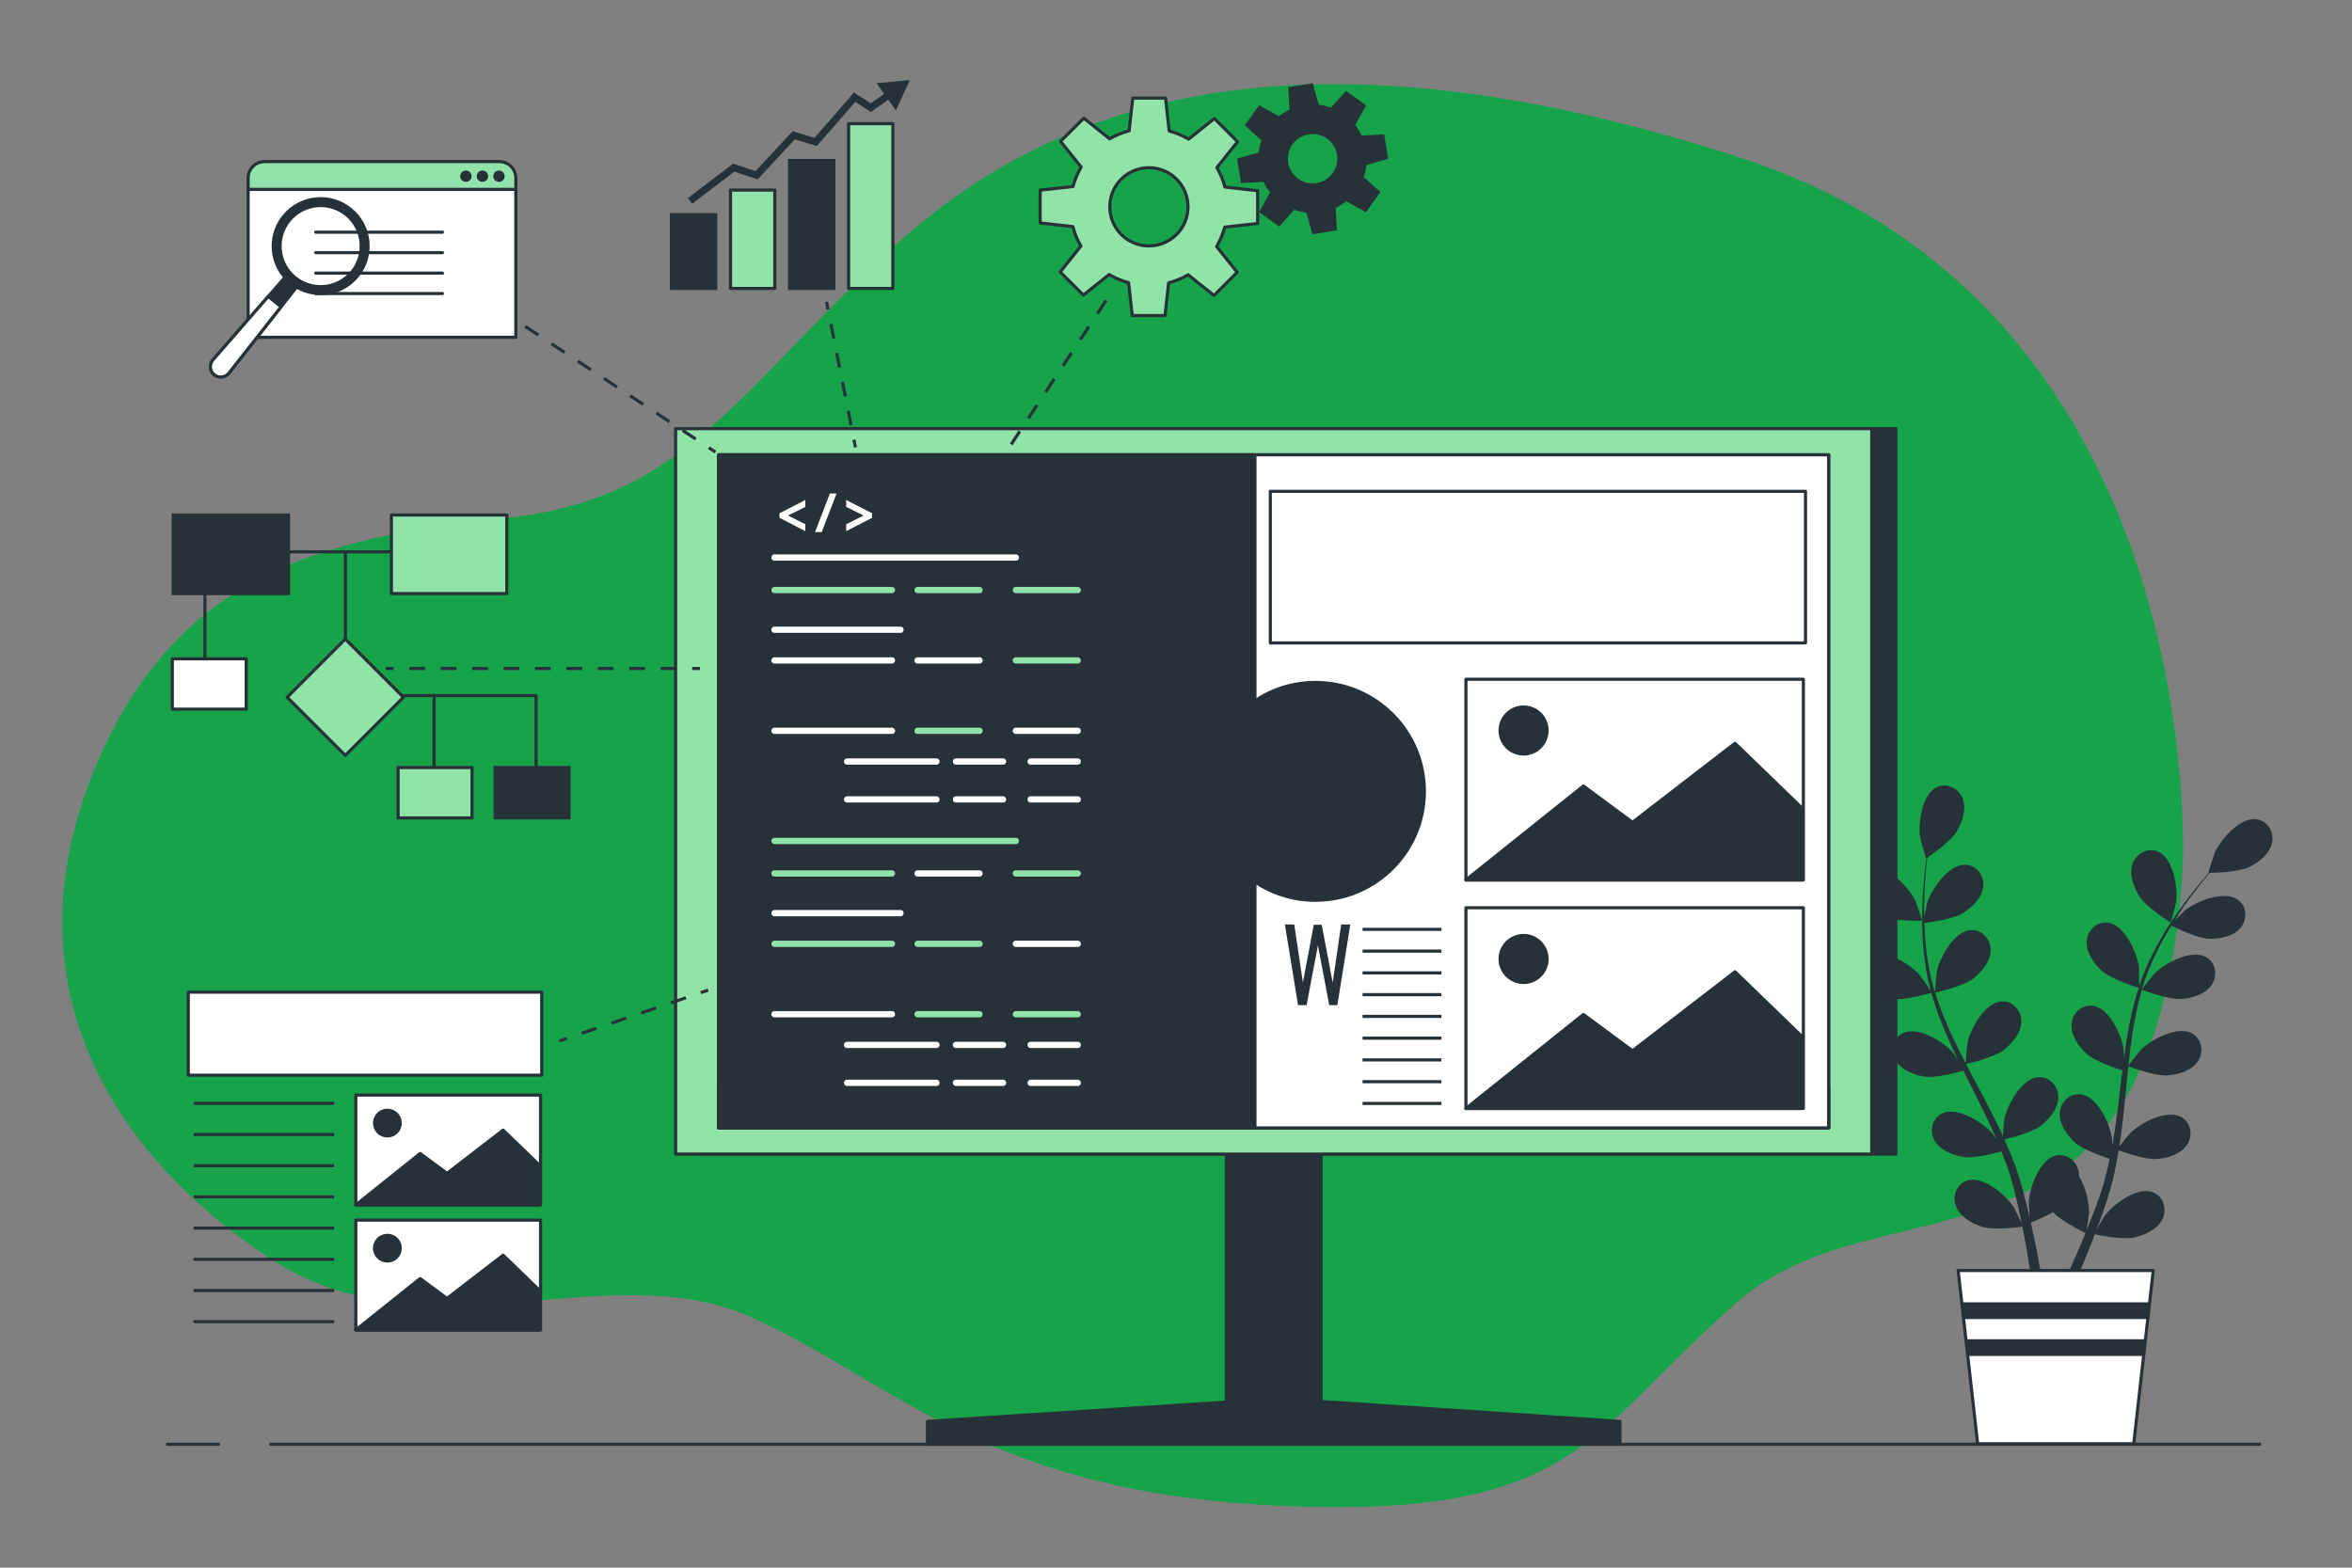 <svg xmlns="http://www.w3.org/2000/svg" xmlns:xlink="http://www.w3.org/1999/xlink" version="1.1" x="0px" y="0px" viewBox="0 0 750 500" style="enable-background:new 0 0 750 500;" xml:space="preserve">
<rect x="0" y="0" width="750" height="500" fill="#808080" stroke="none"/>
<g id="Background_Simple">
	<g>
		<path style="fill: #16A34A;" d="M695.986,277.287c0,0,10-178-141-227s-227-13-275,33s-64,76-119,82s-106,16-132,83s7,120,57,153    s108-2,154,19s75,56,169,60s97-23,145-65S686.986,417.287,695.986,277.287z"/>
		
	</g>
</g>
<g id="Plant">
	<g>
		<g>
			<path style="fill:#263238;" d="M600.092,292.259c3.723,1.626,12.828,1.421,12.835,1.421c0.094-0.002-1.957-5.961-2.13-6.322     c-1.997-4.179-8.316-11.08-13.456-10.385c-3.703,0.5-5.763,4.207-4.927,7.693C593.269,288.228,596.922,290.873,600.092,292.259z"/>
			<path style="fill:#263238;" d="M603.235,318.633c3.862,0.563,11.988-1.793,12.634-1.984c1.283,4.549,2.968,9.113,4.929,13.637     c1.117,2.588,2.324,5.16,3.566,7.723c-0.741-1.086-1.412-2.051-1.52-2.176c-3.032-3.503-10.947-8.49-15.721-6.462     c-3.441,1.46-4.447,5.578-2.72,8.721c1.763,3.209,5.987,4.797,9.41,5.295c3.475,0.507,10.443-1.363,12.281-1.883     c0.487,0.979,0.961,1.961,1.453,2.937c2.352,4.686,4.721,9.351,6.904,13.998c0.77,1.637,1.468,3.278,2.173,4.918     c-0.66-0.964-1.223-1.77-1.322-1.885c-3.031-3.503-10.946-8.49-15.721-6.462c-3.44,1.461-4.447,5.579-2.721,8.721     c1.765,3.209,5.987,4.797,9.411,5.295c3.315,0.484,9.762-1.185,11.949-1.792c0.671,1.7,1.346,3.402,1.919,5.08     c0.366,1.155,0.799,2.241,1.1,3.42c0.325,1.162,0.645,2.313,0.963,3.452c0.532,2.216,1.094,4.5,1.559,6.675     c0.334,1.51,0.625,2.956,0.922,4.412c-0.747-1.639-2.279-4.816-2.437-5.068c-2.464-3.922-9.533-10.05-14.56-8.769     c-3.622,0.923-5.241,4.841-4.009,8.209c1.257,3.439,5.19,5.647,8.499,6.659c3.643,1.113,11.708,0.096,12.715-0.038     c0.483,2.41,0.931,4.758,1.317,6.981c0.865,4.905,1.517,9.303,2.013,13.025h3.4c-0.593-3.85-1.368-8.438-2.393-13.589     c-0.481-2.449-1.043-5.056-1.647-7.728c0.606-0.241,4.046-1.632,7.094-3.336c2.655,2.875,9.458,6.24,10.339,6.668     c-0.926,2.277-1.849,4.483-2.753,6.549c-1.881,4.33-3.668,8.169-5.246,11.436h3.677c1.356-3.011,2.846-6.44,4.4-10.239     c0.95-2.308,1.92-4.794,2.89-7.354c0.976,0.204,8.96,1.825,12.681,0.986c3.374-0.763,7.462-2.672,8.973-6.008     c1.479-3.266,0.155-7.294-3.389-8.484c-4.916-1.652-12.423,3.933-15.173,7.66c-0.163,0.22-1.656,2.802-2.572,4.447     c0.391-1.048,0.782-2.062,1.172-3.147c0.786-2.139,1.505-4.297,2.288-6.615c0.339-1.133,0.681-2.278,1.028-3.433     c0.367-1.139,0.61-2.389,0.924-3.593c0.669-2.808,1.209-5.686,1.69-8.597c1.875,0.682,8.568,3.011,12.035,2.766     c3.452-0.243,7.78-1.51,9.779-4.579c1.957-3.004,1.259-7.187-2.062-8.9c-4.611-2.378-12.876,2.006-16.159,5.274     c-0.205,0.203-2.297,2.813-3.419,4.268c0.275-1.752,0.559-3.5,0.779-5.282c0.639-5.143,1.124-10.37,1.633-15.581     c0.155-1.596,0.328-3.185,0.496-4.776c0.665,0.25,8.559,3.189,12.443,2.917c3.451-0.242,7.78-1.51,9.779-4.58     c1.957-3.004,1.258-7.187-2.063-8.899c-4.61-2.378-12.876,2.005-16.159,5.273c-0.247,0.246-3.253,4.005-3.97,4.999     c0.37-3.505,0.772-6.993,1.307-10.416c0.732-4.723,1.712-9.318,2.99-13.699c0.309,0.118,8.536,3.222,12.513,2.943     c3.452-0.243,7.781-1.511,9.779-4.579c1.956-3.004,1.259-7.187-2.063-8.9c-4.611-2.378-12.875,2.006-16.159,5.273     c-0.257,0.257-3.489,4.303-4.022,5.078c0.077-0.26,0.128-0.539,0.207-0.797c1.424-4.66,3.389-8.995,5.427-12.964     c1.18-2.309,2.437-4.449,3.706-6.504c1.474,0.736,8.242,4.022,11.848,4.166c3.457,0.138,7.9-0.647,10.223-3.478     c2.276-2.771,2.041-7.005-1.072-9.073c-4.322-2.87-13.018,0.58-16.64,3.467c-0.197,0.157-2.022,1.975-3.333,3.318     c0.587-0.919,1.175-1.878,1.755-2.747c2.17-3.268,4.358-6.127,6.317-8.644c1.125-1.421,2.171-2.685,3.162-3.857     c1.821-0.032,9.161-0.255,12.371-1.761c3.131-1.471,6.713-4.214,7.471-7.797c0.741-3.509-1.418-7.158-5.133-7.558     c-5.158-0.556-11.287,6.512-13.172,10.744c-0.162,0.366-2.052,6.378-1.957,6.377c0,0,0.088-0.001,0.11-0.001     c-0.977,1.108-2.01,2.308-3.113,3.642c-2.018,2.479-4.274,5.297-6.523,8.531c-2.257,3.226-4.617,6.794-6.765,10.776     c-2.158,3.989-4.223,8.296-5.778,13.008c-0.018,0.053-0.029,0.111-0.047,0.164c0.027-1.52-0.04-5.771-0.083-6.096     c-0.596-4.594-4.445-13.121-9.547-14.064c-3.675-0.678-6.787,2.2-7.08,5.774c-0.298,3.65,2.347,7.302,4.928,9.608     c2.91,2.599,10.988,5.116,11.631,5.315c-1.44,4.501-2.551,9.237-3.413,14.092c-0.495,2.776-0.908,5.586-1.286,8.41     c-0.019-1.315-0.046-2.49-0.068-2.654c-0.596-4.595-4.446-13.12-9.547-14.064c-3.675-0.68-6.787,2.201-7.08,5.774     c-0.299,3.65,2.347,7.302,4.927,9.607c2.619,2.339,9.462,4.624,11.281,5.204c-0.134,1.084-0.279,2.167-0.408,3.252     c-0.622,5.206-1.22,10.404-1.964,15.484c-0.26,1.791-0.583,3.544-0.9,5.299c-0.018-1.167-0.044-2.15-0.063-2.299     c-0.596-4.594-4.445-13.12-9.546-14.064c-3.676-0.679-6.789,2.2-7.082,5.775c-0.299,3.648,2.348,7.303,4.929,9.607     c2.498,2.232,8.796,4.398,10.954,5.097c-0.378,1.788-0.755,3.58-1.202,5.296c-0.332,1.165-0.571,2.308-0.969,3.46     c-0.37,1.147-0.737,2.285-1.1,3.41c-0.78,2.142-1.57,4.357-2.383,6.428c-0.554,1.444-1.11,2.81-1.664,4.188     c0.28-1.779,0.757-5.274,0.763-5.57c0.071-3.077-1.022-8.08-3.197-11.596c0.013-0.455-0.013-0.907-0.085-1.357     c-0.569-3.54-3.895-6.17-7.507-5.208c-5.013,1.334-8.192,10.134-8.429,14.759c-0.015,0.273,0.164,3.251,0.308,5.128     c-0.253-1.091-0.485-2.152-0.758-3.271c-0.526-2.217-1.116-4.414-1.741-6.781c-0.342-1.132-0.689-2.275-1.038-3.43     c-0.322-1.152-0.809-2.328-1.211-3.506c-0.991-2.71-2.128-5.41-3.333-8.103c1.941-0.465,8.807-2.215,11.564-4.331     c2.745-2.106,5.656-5.552,5.63-9.213c-0.026-3.586-2.914-6.689-6.63-6.286c-5.157,0.56-9.633,8.776-10.569,13.312     c-0.058,0.283-0.364,3.614-0.496,5.447c-0.737-1.613-1.465-3.227-2.264-4.835c-2.304-4.642-4.781-9.27-7.233-13.896     c-0.752-1.417-1.483-2.838-2.222-4.257c0.693-0.159,8.899-2.063,11.988-4.432c2.745-2.105,5.656-5.552,5.63-9.214     c-0.026-3.585-2.915-6.689-6.63-6.284c-5.157,0.56-9.633,8.775-10.569,13.312c-0.07,0.342-0.503,5.135-0.553,6.359     c-1.624-3.126-3.214-6.258-4.656-9.408c-1.995-4.344-3.713-8.716-5.063-13.075c0.323-0.073,8.897-2.022,12.06-4.449     c2.745-2.106,5.656-5.552,5.63-9.214c-0.025-3.586-2.914-6.688-6.63-6.285c-5.157,0.56-9.633,8.776-10.568,13.312     c-0.074,0.357-0.536,5.514-0.553,6.454c-0.08-0.259-0.192-0.519-0.268-0.778c-1.382-4.673-2.135-9.372-2.625-13.807     c-0.289-2.576-0.421-5.054-0.496-7.469c1.634-0.2,9.092-1.192,12.18-3.062c2.96-1.792,6.232-4.897,6.608-8.54     c0.368-3.567-2.163-6.969-5.9-6.976c-5.188-0.01-10.539,7.665-11.967,12.071c-0.078,0.24-0.598,2.763-0.95,4.606     c-0.017-1.09-0.055-2.215-0.05-3.259c0.008-3.923,0.255-7.515,0.5-10.694c0.154-1.807,0.33-3.438,0.51-4.961     c1.501-1.033,7.5-5.267,9.346-8.294c1.801-2.954,3.274-7.217,1.929-10.624c-1.317-3.335-5.131-5.188-8.45-3.472     c-4.609,2.382-5.821,11.659-5.059,16.229c0.067,0.394,1.807,6.451,1.886,6.399c0,0,0.073-0.051,0.09-0.063     c-0.203,1.463-0.403,3.034-0.586,4.755c-0.316,3.18-0.643,6.776-0.735,10.715c-0.102,3.935-0.103,8.214,0.303,12.72     c0.401,4.517,1.053,9.249,2.357,14.037c0.015,0.054,0.037,0.109,0.052,0.162c-0.816-1.282-3.218-4.79-3.434-5.039     c-3.031-3.504-10.946-8.491-15.721-6.464c-3.44,1.462-4.448,5.58-2.72,8.722C595.59,316.547,599.812,318.134,603.235,318.633z"/>
			<path style="fill:#263238;" d="M692.192,294.262c0.08,0.05,1.656-6.052,1.712-6.448c0.638-4.587-0.825-13.829-5.496-16.085     c-3.364-1.626-7.127,0.33-8.352,3.7c-1.253,3.44,0.335,7.663,2.215,10.567C684.477,289.406,692.185,294.257,692.192,294.262z"/>
		</g>
		<polygon style="fill:#FFFFFF;stroke:#263238;stroke-linecap:round;stroke-linejoin:round;stroke-miterlimit:10;" points="    680.399,460.498 630.629,460.498 624.408,405.224 686.62,405.224   "/>
		<g>
			<polygon style="fill:#263238;" points="625.548,415.35 626.15,420.706 684.878,420.706 685.48,415.35    "/>
			<polygon style="fill:#263238;" points="683.551,432.487 684.154,427.132 626.874,427.132 627.477,432.487    "/>
		</g>
	</g>
</g>
<g id="Device">
	<g>
		
			<rect x="391.038" y="337.85" style="fill:#263238;stroke:#263238;stroke-linecap:round;stroke-linejoin:round;stroke-miterlimit:10;" width="30.222" height="121.93"/>
		
			<rect x="223.123" y="136.717" style="fill:#263238;stroke:#263238;stroke-linecap:round;stroke-linejoin:round;stroke-miterlimit:10;" width="381.422" height="231.354"/>
		
			<rect x="215.438" y="136.717" style="fill:#92E3A9;stroke:#263238;stroke-linecap:round;stroke-linejoin:round;stroke-miterlimit:10;" width="381.422" height="231.354"/>
		<g>
			
				<rect x="229.183" y="145.055" style="fill:#FFFFFF;stroke:#263238;stroke-linecap:round;stroke-linejoin:round;stroke-miterlimit:10;" width="353.932" height="214.68"/>
			
				<rect x="229.183" y="346.806" style="fill:#FFFFFF;stroke:#263238;stroke-linecap:round;stroke-linejoin:round;stroke-miterlimit:10;" width="353.932" height="12.929"/>
		</g>
		<polygon style="fill:#263238;stroke:#263238;stroke-linecap:round;stroke-linejoin:round;stroke-miterlimit:10;" points="    407.799,446.101 295.747,453.342 295.747,460.637 516.551,460.637 516.551,453.342   "/>
		
			<rect x="229.183" y="145.055" style="fill:#FFFFFF;stroke:#263238;stroke-linecap:round;stroke-linejoin:round;stroke-miterlimit:10;" width="353.932" height="214.68"/>
	</g>
</g>
<g id="Icon_5">
	<g>
		
			<line style="fill:none;stroke:#263238;stroke-miterlimit:10;stroke-dasharray:5;" x1="352.718" y1="95.812" x2="322.37" y2="141.826"/>
		<g>
			<path style="fill:#92E3A9;stroke:#263238;stroke-linecap:round;stroke-linejoin:round;stroke-miterlimit:10;" d="M401.034,71.272     V60.82l-10.438-1.161c-0.573-2.208-1.444-4.294-2.559-6.22l6.593-8.243l-7.391-7.391l-8.207,6.564     c-1.919-1.129-4.001-2.011-6.203-2.599l-1.166-10.486h-10.452l-1.161,10.438c-2.208,0.572-4.293,1.444-6.22,2.559l-8.243-6.593     l-7.391,7.391l6.564,8.207c-1.129,1.919-2.011,4-2.599,6.203l-10.486,1.166v10.452l10.438,1.161     c0.573,2.208,1.444,4.293,2.559,6.22l-6.593,8.243l7.391,7.391l8.207-6.564c1.919,1.129,4.001,2.011,6.203,2.599l1.166,10.486     h10.452l1.161-10.438c2.208-0.573,4.294-1.444,6.221-2.559l8.243,6.593l7.391-7.391l-6.564-8.207     c1.129-1.919,2.011-4,2.599-6.203L401.034,71.272z M366.355,78.437c-6.889,0-12.474-5.585-12.474-12.474     c0-6.889,5.585-12.474,12.474-12.474c6.889,0,12.474,5.585,12.474,12.474C378.829,72.853,373.244,78.437,366.355,78.437z"/>
			<path style="fill:#263238;stroke:#263238;stroke-miterlimit:10;" d="M442.107,50.292l-1.158-6.92l-7.039,0.388     c-0.624-1.398-1.432-2.683-2.384-3.835l3.451-6.188l-5.712-4.074l-4.706,5.255c-1.396-0.535-2.871-0.888-4.395-1.033     l-1.934-6.813l-6.92,1.158l0.388,7.039c-1.398,0.624-2.682,1.432-3.835,2.384l-6.188-3.451l-4.074,5.712l5.255,4.706     c-0.535,1.396-0.888,2.871-1.033,4.395l-6.813,1.934l1.158,6.92l7.039-0.388c0.624,1.398,1.432,2.682,2.384,3.835l-3.451,6.188     l5.712,4.074l4.706-5.255c1.396,0.535,2.871,0.888,4.395,1.033l1.934,6.813l6.92-1.158l-0.388-7.039     c1.398-0.624,2.683-1.432,3.835-2.384l6.188,3.451l4.074-5.712l-5.255-4.706c0.535-1.396,0.888-2.871,1.033-4.395L442.107,50.292     z M419.942,58.879c-4.561,0.763-8.877-2.315-9.641-6.876c-0.763-4.561,2.315-8.877,6.876-9.641     c4.561-0.763,8.877,2.315,9.641,6.876C427.581,53.799,424.503,58.115,419.942,58.879z"/>
		</g>
	</g>
</g>
<g id="Icon_4">
	<g>
		<g>
			<g>
				<line style="fill:none;stroke:#263238;stroke-miterlimit:10;" x1="263.562" y1="96.295" x2="264.05" y2="98.746"/>
				
					<line style="fill:none;stroke:#263238;stroke-miterlimit:10;stroke-dasharray:4.701,4.701;" x1="264.967" y1="103.357" x2="271.844" y2="137.939"/>
				<line style="fill:none;stroke:#263238;stroke-miterlimit:10;" x1="272.302" y1="140.244" x2="272.79" y2="142.696"/>
			</g>
		</g>
		<g>
			<g>
				
					<rect x="270.598" y="39.432" transform="matrix(-1 -1.224647e-16 1.224647e-16 -1 555.315 131.432)" style="fill:#92E3A9;stroke:#263238;stroke-linecap:round;stroke-linejoin:round;stroke-miterlimit:10;" width="14.12" height="52.568"/>
				
					<rect x="251.771" y="51.201" transform="matrix(-1 -1.224647e-16 1.224647e-16 -1 517.661 143.201)" style="fill:#263238;stroke:#263238;stroke-miterlimit:10;" width="14.12" height="40.799"/>
				
					<rect x="232.944" y="60.616" transform="matrix(-1 -1.224647e-16 1.224647e-16 -1 480.008 152.616)" style="fill:#92E3A9;stroke:#263238;stroke-linecap:round;stroke-linejoin:round;stroke-miterlimit:10;" width="14.12" height="31.384"/>
				
					<rect x="214.117" y="68.462" transform="matrix(-1 -1.224647e-16 1.224647e-16 -1 442.354 160.462)" style="fill:#263238;stroke:#263238;stroke-miterlimit:10;" width="14.12" height="23.538"/>
			</g>
			<g>
				<g>
					<polygon style="fill:#263238;" points="220.722,64.989 219.344,63.178 233.781,52.193 240.939,54.579 252.759,41.85        259.715,43.967 272.32,29.517 277.659,32.973 283.204,29.05 284.519,30.908 277.716,35.72 272.739,32.499 260.461,46.573        253.458,44.441 241.61,57.201 234.202,54.733      "/>
				</g>
				<g>
					<g>
						<polygon style="fill:#263238;" points="285.667,35.235 290.129,25.546 279.507,26.526       "/>
					</g>
				</g>
			</g>
		</g>
	</g>
</g>
<g id="Icon_3">
	<g>
		<g>
			<g>
				<line style="fill:none;stroke:#263238;stroke-miterlimit:10;" x1="152.866" y1="94.429" x2="154.951" y2="95.808"/>
				
					<line style="fill:none;stroke:#263238;stroke-miterlimit:10;stroke-dasharray:5.012,5.012;" x1="159.132" y1="98.572" x2="223.939" y2="141.419"/>
				<line style="fill:none;stroke:#263238;stroke-miterlimit:10;" x1="226.029" y1="142.801" x2="228.115" y2="144.18"/>
			</g>
		</g>
		<g>
			<g>
				<path style="fill:#FFFFFF;stroke:#263238;stroke-linecap:round;stroke-linejoin:round;stroke-miterlimit:10;" d="      M164.477,107.577H79.126V57.923c0-3.521,2.854-6.376,6.376-6.376h72.6c3.521,0,6.376,2.855,6.376,6.376V107.577z"/>
				<g>
					
						<line style="fill:none;stroke:#263238;stroke-linecap:round;stroke-linejoin:round;stroke-miterlimit:10;" x1="100.658" y1="74.065" x2="141.086" y2="74.065"/>
					
						<line style="fill:none;stroke:#263238;stroke-linecap:round;stroke-linejoin:round;stroke-miterlimit:10;" x1="100.658" y1="80.585" x2="141.086" y2="80.585"/>
					
						<line style="fill:none;stroke:#263238;stroke-linecap:round;stroke-linejoin:round;stroke-miterlimit:10;" x1="100.658" y1="87.106" x2="141.086" y2="87.106"/>
					
						<line style="fill:none;stroke:#263238;stroke-linecap:round;stroke-linejoin:round;stroke-miterlimit:10;" x1="100.658" y1="93.627" x2="141.086" y2="93.627"/>
				</g>
				<path style="fill:#92E3A9;stroke:#263238;stroke-linecap:round;stroke-linejoin:round;stroke-miterlimit:10;" d="      M164.477,60.395v-3.629c0-2.882-2.337-5.219-5.219-5.219H84.344c-2.882,0-5.219,2.336-5.219,5.219v3.629H164.477z"/>
				<path style="fill:#263238;stroke:#263238;stroke-linecap:round;stroke-linejoin:round;stroke-miterlimit:10;" d="M149.884,56.2      c0-0.727-0.59-1.317-1.317-1.317c-0.727,0-1.317,0.59-1.317,1.317c0,0.727,0.59,1.317,1.317,1.317      C149.294,57.516,149.884,56.927,149.884,56.2z"/>
				<path style="fill:#263238;stroke:#263238;stroke-linecap:round;stroke-linejoin:round;stroke-miterlimit:10;" d="M155.152,56.2      c0-0.727-0.59-1.317-1.317-1.317s-1.317,0.59-1.317,1.317c0,0.727,0.59,1.317,1.317,1.317S155.152,56.927,155.152,56.2z"/>
				<path style="fill:#263238;stroke:#263238;stroke-linecap:round;stroke-linejoin:round;stroke-miterlimit:10;" d="M160.42,56.2      c0-0.727-0.59-1.317-1.317-1.317c-0.727,0-1.317,0.59-1.317,1.317c0,0.727,0.59,1.317,1.317,1.317      C159.83,57.516,160.42,56.927,160.42,56.2z"/>
			</g>
			<g>
				<path style="fill:#263238;stroke:#263238;stroke-linejoin:round;stroke-miterlimit:10;" d="M68.298,119.486L68.298,119.486      c-1.433-1.186-1.602-3.322-0.373-4.718l23.974-27.505l3.664,3.034l-22.559,28.676C71.86,120.44,69.73,120.673,68.298,119.486z"/>
				<path style="fill:#FFFFFF;stroke:#263238;stroke-linejoin:round;stroke-miterlimit:10;" d="M85.519,94.582l-17.594,20.186      c-1.228,1.397-1.06,3.532,0.373,4.718c1.433,1.186,3.562,0.954,4.705-0.513l16.642-21.155L85.519,94.582z"/>
				<path style="fill:#263238;stroke:#263238;stroke-linejoin:round;stroke-miterlimit:10;" d="M111.893,66.846      c-6.433-5.327-15.966-4.43-21.293,2.003c-5.327,6.433-4.43,15.967,2.003,21.294c6.433,5.327,15.967,4.43,21.294-2.003      C119.222,81.706,118.326,72.173,111.893,66.846z M93.994,88.461c-5.505-4.558-6.272-12.715-1.714-18.22      c4.558-5.505,12.716-6.272,18.22-1.714c5.505,4.558,6.272,12.716,1.714,18.22C107.656,92.252,99.499,93.019,93.994,88.461z"/>
			</g>
		</g>
	</g>
</g>
<g id="Icon_2">
	<g>
		<g>
			<g>
				<line style="fill:none;stroke:#263238;stroke-miterlimit:10;" x1="123.015" y1="213.21" x2="125.515" y2="213.21"/>
				
					<line style="fill:none;stroke:#263238;stroke-miterlimit:10;stroke-dasharray:5.01,5.01;" x1="130.525" y1="213.21" x2="218.204" y2="213.21"/>
				<line style="fill:none;stroke:#263238;stroke-miterlimit:10;" x1="220.71" y1="213.21" x2="223.21" y2="213.21"/>
			</g>
		</g>
		<g>
			
				<line style="fill:none;stroke:#263238;stroke-linecap:round;stroke-linejoin:round;stroke-miterlimit:10;" x1="81.879" y1="175.996" x2="138.411" y2="175.996"/>
			
				<line style="fill:none;stroke:#263238;stroke-linecap:round;stroke-linejoin:round;stroke-miterlimit:10;" x1="110.145" y1="203.847" x2="110.145" y2="175.996"/>
			
				<line style="fill:none;stroke:#263238;stroke-linecap:round;stroke-linejoin:round;stroke-miterlimit:10;" x1="65.346" y1="182.929" x2="65.346" y2="218.158"/>
			<polyline style="fill:none;stroke:#263238;stroke-linecap:round;stroke-linejoin:round;stroke-miterlimit:10;" points="     119.745,221.861 170.943,221.861 170.943,252.823    "/>
			
				<line style="fill:none;stroke:#263238;stroke-linecap:round;stroke-linejoin:round;stroke-miterlimit:10;" x1="138.411" y1="222.395" x2="138.411" y2="252.26"/>
			<rect x="55.213" y="164.263" style="fill:#263238;stroke:#263238;stroke-miterlimit:10;" width="36.799" height="25.066"/>
			
				<rect x="124.811" y="164.263" style="fill:#92E3A9;stroke:#263238;stroke-linecap:round;stroke-linejoin:round;stroke-miterlimit:10;" width="36.799" height="25.066"/>
			
				<rect x="126.945" y="244.794" style="fill:#92E3A9;stroke:#263238;stroke-linecap:round;stroke-linejoin:round;stroke-miterlimit:10;" width="23.576" height="16.059"/>
			
				<rect x="54.947" y="210.128" style="fill:#FFFFFF;stroke:#263238;stroke-linecap:round;stroke-linejoin:round;stroke-miterlimit:10;" width="23.576" height="16.059"/>
			<rect x="157.877" y="244.794" style="fill:#263238;stroke:#263238;stroke-miterlimit:10;" width="23.576" height="16.059"/>
			
				<rect x="97.03" y="209.279" transform="matrix(0.707 -0.707 0.707 0.707 -124.996 143.022)" style="fill:#92E3A9;stroke:#263238;stroke-linecap:round;stroke-linejoin:round;stroke-miterlimit:10;" width="26.23" height="26.23"/>
		</g>
	</g>
</g>
<g id="Icon_1">
	<g>
		<g>
			<g>
				<line style="fill:none;stroke:#263238;stroke-miterlimit:10;" x1="178.363" y1="331.991" x2="180.729" y2="331.184"/>
				
					<line style="fill:none;stroke:#263238;stroke-miterlimit:10;stroke-dasharray:5.016,5.016;" x1="185.476" y1="329.563" x2="221.08" y2="317.409"/>
				<line style="fill:none;stroke:#263238;stroke-miterlimit:10;" x1="223.453" y1="316.599" x2="225.819" y2="315.791"/>
			</g>
		</g>
		<g>
			
				<rect x="60.036" y="316.444" style="fill:#FFFFFF;stroke:#263238;stroke-linecap:round;stroke-linejoin:round;stroke-miterlimit:10;" width="112.707" height="26.472"/>
			<g>
				
					<rect x="113.461" y="349.254" style="fill:#FFFFFF;stroke:#263238;stroke-linecap:round;stroke-linejoin:round;stroke-miterlimit:10;" width="58.909" height="35.047"/>
				<polygon style="fill:#263238;stroke:#263238;stroke-linecap:round;stroke-linejoin:round;stroke-miterlimit:10;" points="      113.461,384.302 133.967,367.897 142.542,374.235 160.439,360.44 171.997,371.625 171.997,384.302     "/>
				
					<circle style="fill:#263238;stroke:#263238;stroke-linecap:round;stroke-linejoin:round;stroke-miterlimit:10;" cx="123.527" cy="358.203" r="4.101"/>
			</g>
			<g>
				
					<rect x="113.461" y="389.149" style="fill:#FFFFFF;stroke:#263238;stroke-linecap:round;stroke-linejoin:round;stroke-miterlimit:10;" width="58.909" height="35.047"/>
				<polygon style="fill:#263238;stroke:#263238;stroke-linecap:round;stroke-linejoin:round;stroke-miterlimit:10;" points="      113.461,424.196 133.967,407.791 142.542,414.129 160.439,400.334 171.997,411.519 171.997,424.196     "/>
				
					<circle style="fill:#263238;stroke:#263238;stroke-linecap:round;stroke-linejoin:round;stroke-miterlimit:10;" cx="123.527" cy="398.097" r="4.101"/>
			</g>
			<line style="fill:none;stroke:#263238;stroke-miterlimit:10;" x1="61.752" y1="351.892" x2="106.529" y2="351.892"/>
			<line style="fill:none;stroke:#263238;stroke-miterlimit:10;" x1="61.752" y1="361.842" x2="106.529" y2="361.842"/>
			<line style="fill:none;stroke:#263238;stroke-miterlimit:10;" x1="61.752" y1="371.792" x2="106.529" y2="371.792"/>
			<line style="fill:none;stroke:#263238;stroke-miterlimit:10;" x1="61.752" y1="381.743" x2="106.529" y2="381.743"/>
			<line style="fill:none;stroke:#263238;stroke-miterlimit:10;" x1="61.752" y1="391.693" x2="106.529" y2="391.693"/>
			<line style="fill:none;stroke:#263238;stroke-miterlimit:10;" x1="61.752" y1="401.643" x2="106.529" y2="401.643"/>
			<line style="fill:none;stroke:#263238;stroke-miterlimit:10;" x1="61.752" y1="411.594" x2="106.529" y2="411.594"/>
			<line style="fill:none;stroke:#263238;stroke-miterlimit:10;" x1="61.752" y1="421.544" x2="106.529" y2="421.544"/>
		</g>
	</g>
</g>
<g id="Screen_2">
	<g>
		
			<rect x="405.076" y="156.708" style="fill:#FFFFFF;stroke:#263238;stroke-linecap:round;stroke-linejoin:round;stroke-miterlimit:10;" width="170.658" height="48.354"/>
		<g>
			
				<rect x="467.449" y="216.64" style="fill:#FFFFFF;stroke:#263238;stroke-linecap:round;stroke-linejoin:round;stroke-miterlimit:10;" width="107.605" height="64.018"/>
			<polygon style="fill:#263238;stroke:#263238;stroke-linecap:round;stroke-linejoin:round;stroke-miterlimit:10;" points="     467.449,280.658 504.906,250.692 520.57,262.27 553.26,237.072 574.373,257.503 574.373,280.658    "/>
			<path style="fill:#263238;stroke:#263238;stroke-linecap:round;stroke-linejoin:round;stroke-miterlimit:10;" d="     M493.328,232.985c0,4.137-3.354,7.492-7.491,7.492c-4.138,0-7.492-3.354-7.492-7.492s3.354-7.492,7.492-7.492     C489.974,225.494,493.328,228.848,493.328,232.985z"/>
		</g>
		<g>
			
				<rect x="467.449" y="289.512" style="fill:#FFFFFF;stroke:#263238;stroke-linecap:round;stroke-linejoin:round;stroke-miterlimit:10;" width="107.605" height="64.018"/>
			<polygon style="fill:#263238;stroke:#263238;stroke-linecap:round;stroke-linejoin:round;stroke-miterlimit:10;" points="     467.449,353.53 504.906,323.564 520.57,335.142 553.26,309.943 574.373,330.375 574.373,353.53    "/>
			<path style="fill:#263238;stroke:#263238;stroke-linecap:round;stroke-linejoin:round;stroke-miterlimit:10;" d="     M493.328,305.857c0,4.137-3.354,7.492-7.491,7.492c-4.138,0-7.492-3.354-7.492-7.492c0-4.137,3.354-7.491,7.492-7.491     C489.974,298.366,493.328,301.72,493.328,305.857z"/>
		</g>
		<g>
			<g>
				<path style="fill:#263238;" d="M413.913,320.573l-4.191-25.722h2.985l2.763,18.482l3.461-18.386h2.541l3.493,18.482      l2.699-18.577h2.922l-4.129,25.722h-2.604l-3.588-19.053l-3.62,19.053H413.913z"/>
			</g>
			<line style="fill:none;stroke:#263238;stroke-miterlimit:10;" x1="434.495" y1="296.412" x2="459.653" y2="296.412"/>
			<line style="fill:none;stroke:#263238;stroke-miterlimit:10;" x1="434.495" y1="303.352" x2="459.653" y2="303.352"/>
			<line style="fill:none;stroke:#263238;stroke-miterlimit:10;" x1="434.495" y1="310.293" x2="459.653" y2="310.293"/>
			<line style="fill:none;stroke:#263238;stroke-miterlimit:10;" x1="434.495" y1="317.233" x2="459.653" y2="317.233"/>
			<line style="fill:none;stroke:#263238;stroke-miterlimit:10;" x1="434.495" y1="324.173" x2="459.653" y2="324.173"/>
			<line style="fill:none;stroke:#263238;stroke-miterlimit:10;" x1="434.495" y1="331.113" x2="459.653" y2="331.113"/>
			<line style="fill:none;stroke:#263238;stroke-miterlimit:10;" x1="434.495" y1="338.053" x2="459.653" y2="338.053"/>
			<line style="fill:none;stroke:#263238;stroke-miterlimit:10;" x1="434.495" y1="344.994" x2="459.653" y2="344.994"/>
			<line style="fill:none;stroke:#263238;stroke-miterlimit:10;" x1="434.495" y1="351.934" x2="459.653" y2="351.934"/>
		</g>
	</g>
</g>
<g id="Screen_1">
	<g>
		<path style="fill:#263238;stroke:#263238;stroke-linecap:round;stroke-linejoin:round;stroke-miterlimit:10;" d="M419.472,217.662    c-7.142,0-13.779,2.158-19.299,5.855v-78.462h-170.99v214.68h170.99v-78.462c5.52,3.697,12.157,5.855,19.299,5.855    c19.182,0,34.733-15.55,34.733-34.733C454.205,233.212,438.655,217.662,419.472,217.662z"/>
		<g>
			<g>
				<g>
					
						<line style="fill:none;stroke:#FFFFFF;stroke-width:2;stroke-linecap:round;stroke-linejoin:round;stroke-miterlimit:10;" x1="246.968" y1="177.821" x2="323.926" y2="177.821"/>
					
						<line style="fill:none;stroke:#FFFFFF;stroke-width:2;stroke-linecap:round;stroke-linejoin:round;stroke-miterlimit:10;" x1="246.968" y1="200.85" x2="287.149" y2="200.85"/>
					<g>
						
							<line style="fill:none;stroke:#92E3A9;stroke-width:2;stroke-linecap:round;stroke-linejoin:round;stroke-miterlimit:10;" x1="246.968" y1="188.184" x2="284.425" y2="188.184"/>
						
							<line style="fill:none;stroke:#92E3A9;stroke-width:2;stroke-linecap:round;stroke-linejoin:round;stroke-miterlimit:10;" x1="292.598" y1="188.184" x2="312.348" y2="188.184"/>
						
							<line style="fill:none;stroke:#92E3A9;stroke-width:2;stroke-linecap:round;stroke-linejoin:round;stroke-miterlimit:10;" x1="323.926" y1="188.184" x2="343.676" y2="188.184"/>
					</g>
					<g>
						
							<line style="fill:none;stroke:#FFFFFF;stroke-width:2;stroke-linecap:round;stroke-linejoin:round;stroke-miterlimit:10;" x1="246.968" y1="210.637" x2="284.425" y2="210.637"/>
						
							<line style="fill:none;stroke:#FFFFFF;stroke-width:2;stroke-linecap:round;stroke-linejoin:round;stroke-miterlimit:10;" x1="292.598" y1="210.637" x2="312.348" y2="210.637"/>
						
							<line style="fill:none;stroke:#92E3A9;stroke-width:2;stroke-linecap:round;stroke-linejoin:round;stroke-miterlimit:10;" x1="323.926" y1="210.637" x2="343.676" y2="210.637"/>
					</g>
					<g>
						
							<line style="fill:none;stroke:#FFFFFF;stroke-width:2;stroke-linecap:round;stroke-linejoin:round;stroke-miterlimit:10;" x1="246.968" y1="233.09" x2="284.425" y2="233.09"/>
						
							<line style="fill:none;stroke:#92E3A9;stroke-width:2;stroke-linecap:round;stroke-linejoin:round;stroke-miterlimit:10;" x1="292.598" y1="233.09" x2="312.348" y2="233.09"/>
						
							<line style="fill:none;stroke:#FFFFFF;stroke-width:2;stroke-linecap:round;stroke-linejoin:round;stroke-miterlimit:10;" x1="323.926" y1="233.09" x2="343.676" y2="233.09"/>
					</g>
					<g>
						
							<line style="fill:none;stroke:#FFFFFF;stroke-width:2;stroke-linecap:round;stroke-linejoin:round;stroke-miterlimit:10;" x1="270.123" y1="242.878" x2="298.612" y2="242.878"/>
						
							<line style="fill:none;stroke:#FFFFFF;stroke-width:2;stroke-linecap:round;stroke-linejoin:round;stroke-miterlimit:10;" x1="304.828" y1="242.878" x2="319.849" y2="242.878"/>
						
							<line style="fill:none;stroke:#FFFFFF;stroke-width:2;stroke-linecap:round;stroke-linejoin:round;stroke-miterlimit:10;" x1="328.655" y1="242.878" x2="343.676" y2="242.878"/>
					</g>
					<g>
						
							<line style="fill:none;stroke:#FFFFFF;stroke-width:2;stroke-linecap:round;stroke-linejoin:round;stroke-miterlimit:10;" x1="270.123" y1="254.968" x2="298.612" y2="254.968"/>
						
							<line style="fill:none;stroke:#FFFFFF;stroke-width:2;stroke-linecap:round;stroke-linejoin:round;stroke-miterlimit:10;" x1="304.828" y1="254.968" x2="319.849" y2="254.968"/>
						
							<line style="fill:none;stroke:#FFFFFF;stroke-width:2;stroke-linecap:round;stroke-linejoin:round;stroke-miterlimit:10;" x1="328.655" y1="254.968" x2="343.676" y2="254.968"/>
					</g>
				</g>
				<g>
					
						<line style="fill:none;stroke:#92E3A9;stroke-width:2;stroke-linecap:round;stroke-linejoin:round;stroke-miterlimit:10;" x1="246.968" y1="268.21" x2="323.926" y2="268.21"/>
					
						<line style="fill:none;stroke:#FFFFFF;stroke-width:2;stroke-linecap:round;stroke-linejoin:round;stroke-miterlimit:10;" x1="246.968" y1="291.239" x2="287.149" y2="291.239"/>
					<g>
						
							<line style="fill:none;stroke:#92E3A9;stroke-width:2;stroke-linecap:round;stroke-linejoin:round;stroke-miterlimit:10;" x1="246.968" y1="278.573" x2="284.425" y2="278.573"/>
						
							<line style="fill:none;stroke:#FFFFFF;stroke-width:2;stroke-linecap:round;stroke-linejoin:round;stroke-miterlimit:10;" x1="292.598" y1="278.573" x2="312.348" y2="278.573"/>
						
							<line style="fill:none;stroke:#92E3A9;stroke-width:2;stroke-linecap:round;stroke-linejoin:round;stroke-miterlimit:10;" x1="323.926" y1="278.573" x2="343.676" y2="278.573"/>
					</g>
					<g>
						
							<line style="fill:none;stroke:#92E3A9;stroke-width:2;stroke-linecap:round;stroke-linejoin:round;stroke-miterlimit:10;" x1="246.968" y1="301.026" x2="284.425" y2="301.026"/>
						
							<line style="fill:none;stroke:#92E3A9;stroke-width:2;stroke-linecap:round;stroke-linejoin:round;stroke-miterlimit:10;" x1="292.598" y1="301.026" x2="312.348" y2="301.026"/>
						
							<line style="fill:none;stroke:#FFFFFF;stroke-width:2;stroke-linecap:round;stroke-linejoin:round;stroke-miterlimit:10;" x1="323.926" y1="301.026" x2="343.676" y2="301.026"/>
					</g>
					<g>
						
							<line style="fill:none;stroke:#FFFFFF;stroke-width:2;stroke-linecap:round;stroke-linejoin:round;stroke-miterlimit:10;" x1="246.968" y1="323.48" x2="284.425" y2="323.48"/>
						
							<line style="fill:none;stroke:#92E3A9;stroke-width:2;stroke-linecap:round;stroke-linejoin:round;stroke-miterlimit:10;" x1="292.598" y1="323.48" x2="312.348" y2="323.48"/>
						
							<line style="fill:none;stroke:#92E3A9;stroke-width:2;stroke-linecap:round;stroke-linejoin:round;stroke-miterlimit:10;" x1="323.926" y1="323.48" x2="343.676" y2="323.48"/>
					</g>
					<g>
						
							<line style="fill:none;stroke:#FFFFFF;stroke-width:2;stroke-linecap:round;stroke-linejoin:round;stroke-miterlimit:10;" x1="270.123" y1="333.267" x2="298.612" y2="333.267"/>
						
							<line style="fill:none;stroke:#FFFFFF;stroke-width:2;stroke-linecap:round;stroke-linejoin:round;stroke-miterlimit:10;" x1="304.828" y1="333.267" x2="319.849" y2="333.267"/>
						
							<line style="fill:none;stroke:#FFFFFF;stroke-width:2;stroke-linecap:round;stroke-linejoin:round;stroke-miterlimit:10;" x1="328.655" y1="333.267" x2="343.676" y2="333.267"/>
					</g>
					<g>
						
							<line style="fill:none;stroke:#FFFFFF;stroke-width:2;stroke-linecap:round;stroke-linejoin:round;stroke-miterlimit:10;" x1="270.123" y1="345.358" x2="298.612" y2="345.358"/>
						
							<line style="fill:none;stroke:#FFFFFF;stroke-width:2;stroke-linecap:round;stroke-linejoin:round;stroke-miterlimit:10;" x1="304.828" y1="345.358" x2="319.849" y2="345.358"/>
						
							<line style="fill:none;stroke:#FFFFFF;stroke-width:2;stroke-linecap:round;stroke-linejoin:round;stroke-miterlimit:10;" x1="328.655" y1="345.358" x2="343.676" y2="345.358"/>
					</g>
				</g>
			</g>
			<g>
				<path style="fill:#FFFFFF;stroke:#FFFFFF;stroke-miterlimit:10;" d="M249.068,164.01l7.236-3.727v1.076l-6.098,3.056v0.031      l6.098,3.057v1.076l-7.236-3.727V164.01z"/>
				<path style="fill:#FFFFFF;stroke:#FFFFFF;stroke-miterlimit:10;" d="M260.63,169.203l4.351-11.306h1.061l-4.367,11.306H260.63z"/>
				<path style="fill:#FFFFFF;stroke:#FFFFFF;stroke-miterlimit:10;" d="M277.571,164.867l-7.236,3.712v-1.076l6.145-3.057v-0.031      l-6.145-3.056v-1.076l7.236,3.712V164.867z"/>
			</g>
		</g>
	</g>
</g>
<g id="Table">
	<g>
		<line style="fill:none;stroke:#263238;stroke-miterlimit:10;" x1="85.958" y1="460.637" x2="720.986" y2="460.637"/>
		<line style="fill:none;stroke:#263238;stroke-miterlimit:10;" x1="52.986" y1="460.637" x2="70.083" y2="460.637"/>
	</g>
</g>
</svg>